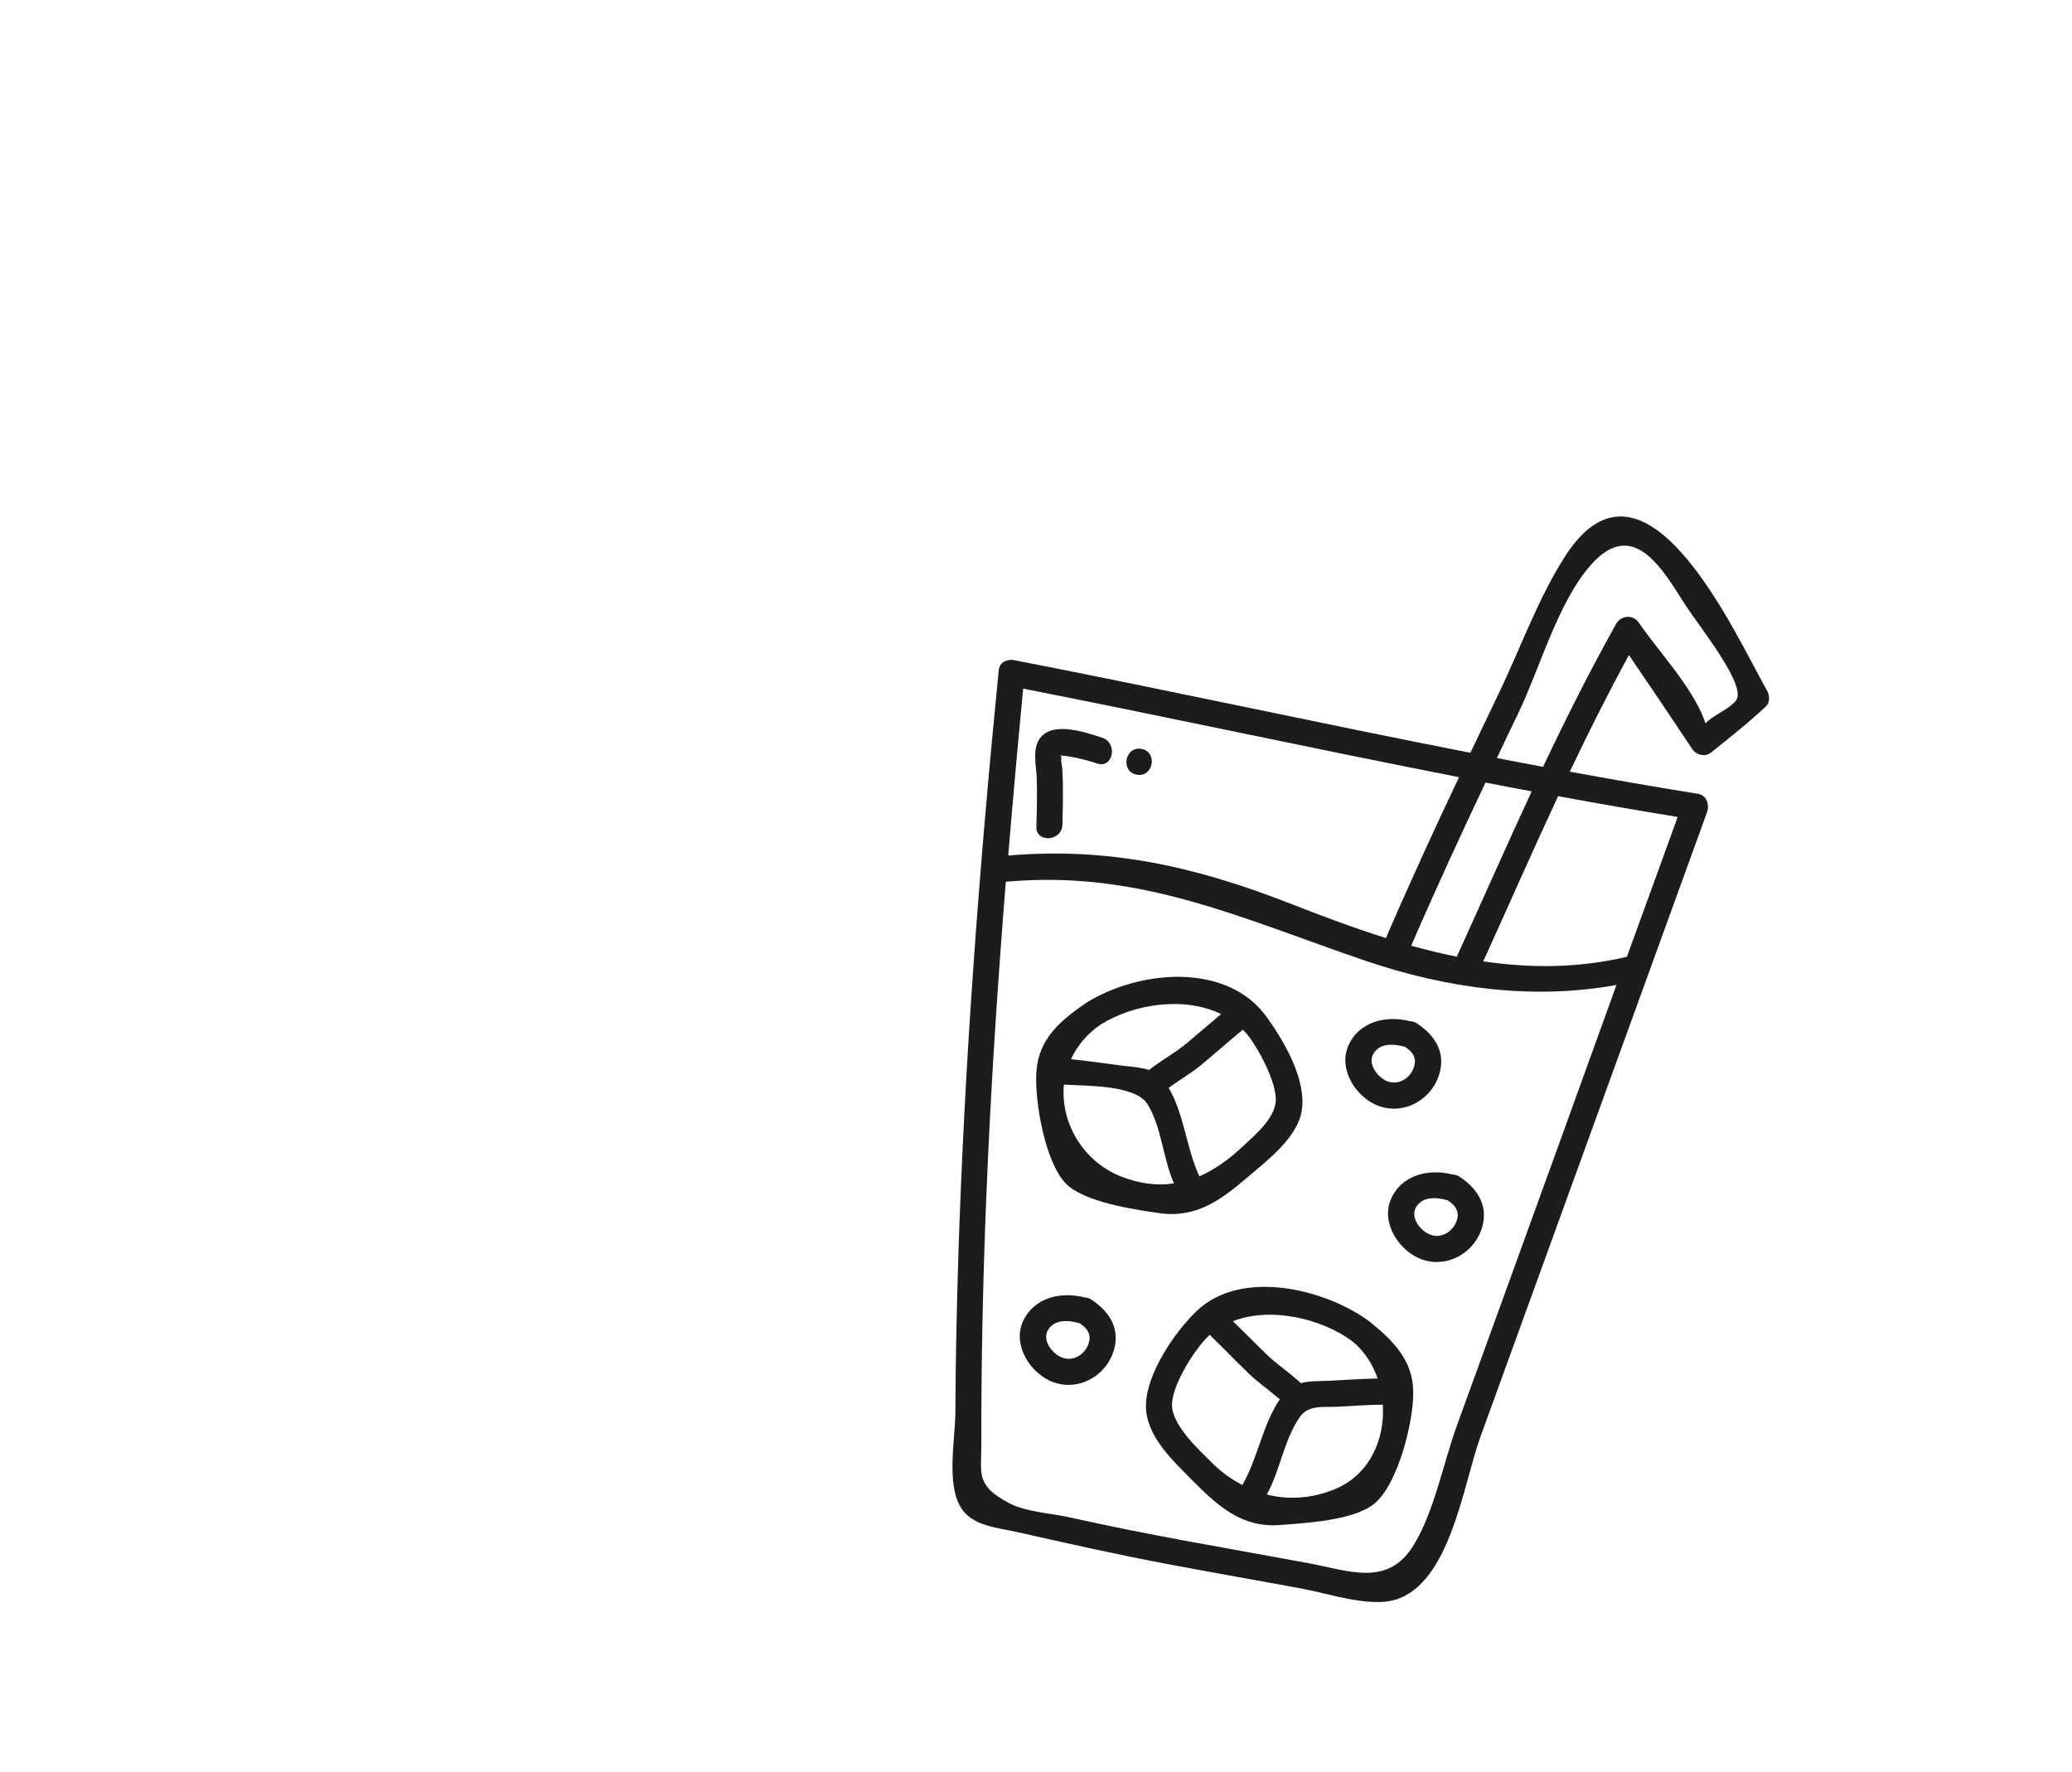 <?xml version="1.0" encoding="utf-8"?>
<!-- Generator: Adobe Illustrator 23.1.0, SVG Export Plug-In . SVG Version: 6.00 Build 0)  -->
<svg version="1.1" id="Слой_1" xmlns="http://www.w3.org/2000/svg" xmlns:xlink="http://www.w3.org/1999/xlink" x="0px" y="0px"
	 viewBox="0 0 1366 1168.2" enable-background="new 0 0 1366 1168.2" xml:space="preserve">
<g>
	<path fill="#1C1C1C" d="M822.785,775.844c12.813-10.968,32.72-25.964,35.466-43.868
		c3.024-20.397-11.533-45.209-22.914-61.158
		c-26.266-36.954-84.595-31.317-119.226-9.694
		c-16.674,11.445-31.207,23.405-32.812,44.89
		c-1.505,18.857,5.511,60.036,19.371,74.223
		c11.887,12.278,45.259,17.198,61.219,19.467
		C788.349,803.31,804.491,791.457,822.785,775.844z M805.022,668.526
		c-7.548,6.384-15.017,12.885-22.663,19.25
		c-7.764,6.444-16.969,11.388-24.792,17.617
		c-4.973-1.674-10.604-2.049-16.884-2.753
		c-11.541-1.415-23.006-3.223-34.604-4.344
		c3.905-8.616,10.326-16.542,19.6-22.898
		C747.456,661.783,780.724,656.701,805.022,668.526z M739.296,775.703
		c-25.384-9.895-40.34-35.803-37.875-60.687
		c15.088,0.98,47.129,0.143,55.057,12.879
		c9.335,14.942,10.238,36.098,17.502,52.269
		C763.281,781.764,751.801,780.564,739.296,775.703z M790.658,775.544
		c-0.079-0.117-0.041-0.314-0.12-0.431c-8.414-18.125-9.875-40.611-20.069-57.96
		c7.007-5.164,14.667-9.49,21.455-15.104c9.09-7.512,17.962-15.474,27.15-22.966
		c0.117-0.079,0.136-0.177,0.253-0.257c0.513,0.507,1.125,1.032,1.619,1.637
		c7.467,8.267,21.103,33.105,20.106,45.643
		c-0.905,11.538-13.896,22.37-21.479,29.46
		C810.354,764.276,800.788,771.085,790.658,775.544z"/>
	<path fill="#1C1C1C" d="M902.757,871.147c-28.871-21.365-84.108-34.89-113.502-7.162
		c-14.58,13.784-33.209,41.147-33.76,61.92
		c-0.592,20.459,17.795,37.049,31.338,50.767
		c16.623,16.758,32.383,30.599,56.886,28.713c16.544-1.285,49.246-2.91,62.665-14.373
		c15.486-13.202,25.633-54.12,25.329-73.632
		C931.459,896.553,918.096,883.481,902.757,871.147z M891.389,884.126
		c7.945,6.322,13.493,15.033,16.831,24.64
		c-10.628,0.187-21.174,1.001-31.762,1.502c-6.686,0.338-13.042,0.026-18.837,1.555
		c-7.34-6.816-15.849-12.331-23.053-19.324
		c-7.283-7.111-14.43-14.399-21.714-21.51
		C838.071,861.194,871.701,869.526,891.389,884.126z M772.658,926.165
		c-0.026-13.042,14.861-36.85,24.938-46.31c0.158,0.234,0.219,0.45,0.396,0.586
		c8.487,8.26,16.623,16.758,25.129,24.92
		c6.434,6.234,13.901,11.343,20.626,17.124
		c-11.247,16.567-14.458,38.456-24.327,55.798
		c-0.155,0.276-0.095,0.491-0.25,0.767c-7.596-3.912-14.65-9.044-20.948-15.455
		C790.463,955.78,772.687,939.716,772.658,926.165z M880.513,981.531
		c-15.295,6.415-30.86,7.38-45.338,3.767
		c8.78-15.924,11.412-36.396,21.808-51.193
		c5.635-8.078,15.374-6.298,24.412-6.69c10.077-0.497,20.113-1.308,30.213-1.394
		C913.167,948.527,903.141,971.95,880.513,981.531z"/>
	<path fill="#1C1C1C" d="M909.677,729.385c15.488,5.233,32.141-3.465,38.182-18.39
		c6.272-15.593-0.889-28.079-14.124-36.543c-1.457-0.893-2.832-1.158-4.146-1.209
		c-15.716-4.055-33.732,0.103-40.726,16.269
		C882.043,705.305,894.385,724.19,909.677,729.385z M905.352,694.837
		c4.207-7.539,13.724-6.719,20.876-4.726c5.436,3.495,8.249,7.909,5.566,14.418
		c-2.703,6.607-9.735,10.85-16.713,8.483
		C908.594,710.741,901.456,701.825,905.352,694.837z"/>
	<path fill="#1C1C1C" d="M961.871,775.525c-1.457-0.893-2.832-1.158-4.146-1.208
		c-15.716-4.055-33.732,0.103-40.726,16.269
		c-6.82,15.793,5.62,34.696,20.912,39.892
		c15.488,5.233,32.141-3.465,38.182-18.39
		C982.248,796.573,975.008,783.97,961.871,775.525z M960.028,805.622
		c-2.703,6.607-9.735,10.85-16.713,8.483c-6.604-2.193-13.723-11.207-9.846-18.096
		c4.207-7.539,13.724-6.719,20.876-4.726
		C959.781,794.778,962.693,799.211,960.028,805.622z"/>
	<path fill="#1C1C1C" d="M719.094,856.539c-1.457-0.893-2.832-1.158-4.146-1.208
		c-15.716-4.055-33.732,0.103-40.726,16.269
		c-6.82,15.793,5.62,34.696,20.912,39.892
		c15.488,5.233,32.141-3.465,38.182-18.39
		C739.49,877.488,732.328,865.003,719.094,856.539z M717.349,886.655
		c-2.703,6.607-9.735,10.85-16.713,8.483c-6.604-2.193-13.723-11.207-9.846-18.096
		c4.207-7.539,13.724-6.719,20.876-4.726
		C717.101,875.811,719.934,880.126,717.349,886.655z"/>
	<path fill="#1C1C1C" d="M1115.772,494.009c2.456,3.632,8.369,5.182,11.979,2.314
		c12.408-9.926,24.896-19.735,36.474-30.637c2.884-2.804,2.443-7.37,0.617-10.575
		c-21.19-37.399-80.066-169.67-132.629-88.977
		c-17.825,27.416-29.706,60.972-43.85,90.423
		c-6.327,13.24-12.653,26.48-18.98,39.721
		c-100.404-19.604-200.452-41.583-300.875-61.088
		c-1.473-0.285-2.708-0.218-3.902,0.163c-3.135,0.413-5.789,2.548-6.193,6.748
		c-12.77,128.817-22.537,257.908-26.654,387.276
		c-1.034,33.818-1.774,67.693-1.906,101.583c-0.08,17.808-6.126,46.991,3.627,62.931
		c7.434,12.13,24.131,13.218,36.524,16.02
		c33.389,7.47,66.661,15.019,100.278,21.311
		c29.671,5.631,59.338,10.752,89.027,16.285
		c16.71,3.127,43.462,12.268,60.55,7.116
		c36.31-10.808,44.941-76.565,56.038-107.114
		c49.859-137.335,99.601-274.591,149.46-411.926
		c1.791-5.052-0.054-11.316-6.082-12.277c-28.153-4.523-56.329-9.458-84.368-14.57
		c12.343-25.929,25.256-51.647,38.996-76.898
		C1087.946,452.476,1101.967,473.212,1115.772,494.009z M930.343,623.482
		c15.649-36.188,32.126-71.911,48.995-107.559
		c10.113,1.954,20.324,3.927,30.456,5.783
		c-16.767,36.176-32.904,72.779-49.377,109.012
		C950.322,628.667,940.304,626.222,930.343,623.482z M913.698,618.433
		c-21.794-6.859-43.342-14.995-64.833-23.425
		c-61.679-23.936-118.205-36.589-184.163-31
		c3.016-36.694,6.326-73.332,9.852-110.029
		c95.869,18.829,191.457,39.641,287.344,58.372
		C945.222,547.526,929.037,582.796,913.698,618.433z M989.217,860.658
		c-9.575,26.362-19.169,52.823-28.744,79.185
		c-8.901,24.456-15.022,57.189-28.744,79.185
		c-17.001,27.372-42.588,16.419-69.136,11.493
		c-27.137-5.04-54.33-9.785-81.467-14.824
		c-25.566-4.736-51.075-9.767-76.451-15.484c-11.823-2.59-28.46-3.462-39.363-9.235
		c-22.16-11.819-18.324-19.022-18.352-38.379
		c-0.122-54.717,1.089-109.482,3.302-164.155
		c2.765-69.131,7.335-138.117,12.827-207.128
		c88.554-8.148,156.174,24.574,237.509,52.206
		c53.247,18.029,109.781,25.897,165.099,15.808
		C1040.25,719.883,1014.724,790.32,989.217,860.658z M1106.041,538.572
		c-11.135,30.746-22.27,61.492-33.503,92.219
		c-32.428,7.586-63.886,7.517-94.687,2.991
		c16.473-36.233,32.493-72.757,49.358-108.914
		C1053.463,529.737,1079.773,534.311,1106.041,538.572z M1017.297,505.536
		c-10.132-1.856-20.343-3.829-30.456-5.783
		c4.817-10.171,9.634-20.342,14.549-30.494
		c13.853-28.999,25.807-72.419,47.437-96.86
		c28.268-31.917,47.662,3.709,62.462,26.735c7.589,11.855,37.406,48.884,34.09,60.771
		c-1.686,6.091-16.731,11.739-21.011,17.023c-0.26-0.763-0.441-1.409-0.84-2.505
		c-8.362-22.087-29.787-44.56-43.231-64.065
		c-3.821-5.525-11.739-4.611-14.859,0.999
		C1048.184,442.145,1032.425,473.627,1017.297,505.536z"/>
	<path fill="#1C1C1C" d="M683.469,512.737c0.365,10.765,0.121,21.514-0.221,32.244
		c-0.301,11.044,16.969,9.695,17.171-1.367
		c0.294-12.063,0.607-24.225-0.021-36.263c-0.07-1.745-1.297-6.463-0.582-8.057
		c-0.219-0.45-0.555-0.82-0.773-1.27c1.59,0.205,3.199,0.313,4.789,0.518
		c6.635,0.977,13.119,2.738,19.545,4.795c10.535,3.461,13.718-13.543,3.282-16.986
		c-11.596-3.768-36.384-12.53-42.887,3.732
		C681.13,496.906,683.207,505.659,683.469,512.737z"/>
	<path fill="#1C1C1C" d="M749.352,510.699c10.898,2.106,14.18-14.88,3.282-16.986
		C741.735,491.607,738.355,508.574,749.352,510.699z"/>
</g>
</svg>
